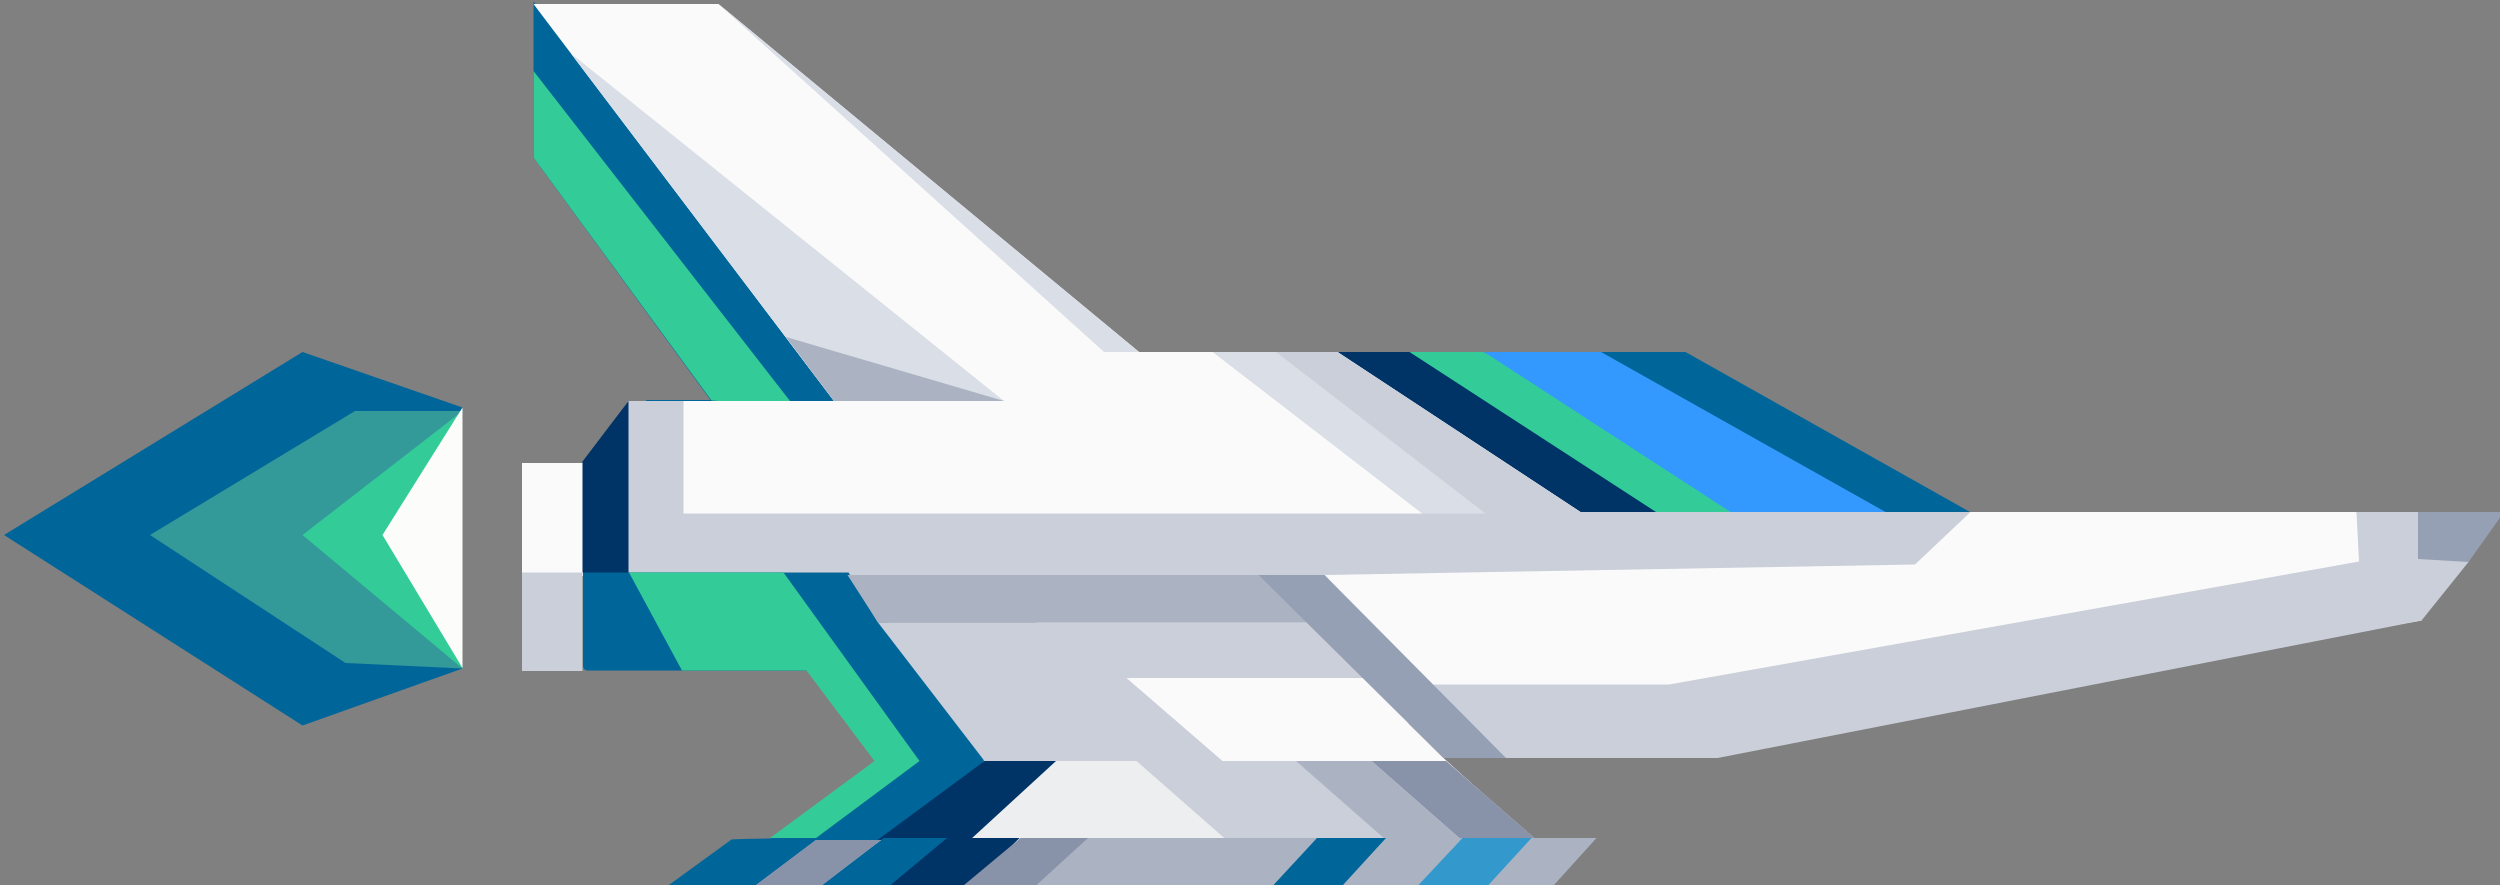 <?xml version="1.0" encoding="utf-8"?>
<!-- Generator: Adobe Illustrator 17.1.0, SVG Export Plug-In . SVG Version: 6.00 Build 0)  -->
<!DOCTYPE svg PUBLIC "-//W3C//DTD SVG 1.1//EN" "http://www.w3.org/Graphics/SVG/1.1/DTD/svg11.dtd">
<svg version="1.1" id="Capa_1" xmlns="http://www.w3.org/2000/svg" xmlns:xlink="http://www.w3.org/1999/xlink" x="0px" y="0px"
	 viewBox="0 0 500 177" enable-background="new 0 0 500 177" xml:space="preserve">
<rect x="0" y="0" width="500" height="177" fill="#808080" stroke="none"/>
<g>
	<polygon fill="#006699" points="92.5,133.7 60.5,145.1 0.8,107 60.5,70.4 92.5,81.5 82.3,110.9 	"/>
	<polygon fill="#003366" points="308.9,102.9 382.9,102.9 322.3,70.4 257.7,70.4 258.3,70.4 	"/>
	<polygon fill="#33CC99" points="331.2,102.4 381.3,102.4 296.8,70.4 281.9,70.4 	"/>
	<polygon fill="#006699" points="350.8,102.4 394,102.4 337.1,70.4 301.5,70.4 	"/>
	<path fill="#006699" d="M182.8,164.8h3.1c0.3,0,0.5-0.1,0.7-0.3l9.9-11.8c0.3-0.3,0.3-0.7,0.1-1.1L170,113.3
		c-0.2-0.2-0.4-0.4-0.7-0.4h-51.8c-0.5,0-0.9,0.4-0.9,0.9v19.4c0,0.5,0.4,0.9,0.9,0.9h46.5c0.3,0,0.5,0.1,0.7,0.4l12.8,17
		c0.3,0.4,0.2,1-0.2,1.3l-23,14.8c-0.1,0.1-0.3,0.1-0.5,0.1c0,0-7.3,0.1-7.5,0.2l-12.8,9.3c-0.7,0.5-0.3,0,0.5,0h9.9h26.8
		c0.2,0,0.5,0.2,0.6,0l8.7-9.6l2.2-2.3C182.3,164.9,182.5,164.8,182.8,164.8z"/>
	<polygon fill="#3399FF" points="346.1,102.4 377.1,102.4 320.2,70.4 296.8,70.4 	"/>
	<rect x="104.4" y="92.6" fill="#FAFAFA" width="12.2" height="22.6"/>
	<polygon fill="#006699" points="106.7,0.3 106.7,31.5 142.1,80 129.3,80 129.2,80.2 169.7,80.2 	"/>
	<polygon fill="#33CC99" points="106.7,14.2 106.7,31.5 142.3,80.1 142.3,80.1 143.7,80.2 158,80.2 	"/>
	<polygon fill="#FAFAFA" points="412.2,102.4 412.3,102.4 316.1,102.4 267.5,70.4 227.8,70.4 143.7,0.8 106.7,0.8 166.8,80.2 
		161.4,80.2 129.2,80.2 117.7,92.5 118.8,112.2 165.3,105.9 248.4,142.7 336.9,148 484.3,124.1 471.3,102.4 	"/>
	<polygon fill="#DADEE6" points="227.8,70.4 143.7,0.8 220.8,70.4 	"/>
	<polygon fill="#CACFD9" points="412.2,102.4 412.3,102.4 316.1,102.4 267.5,70.4 242.6,70.4 284.5,102.7 136.7,102.7 136.7,80.2 
		125.7,80.2 117.7,92.5 125.7,114.5 169.7,114.5 175.6,124.5 266.9,124.5 264.9,115 383,112.9 394.1,102.4 	"/>
	<polygon fill="#DADEE6" points="255.2,70.4 242.6,70.4 284.5,102.7 297.1,102.7 	"/>
	<polygon fill="#003366" points="116.5,92.3 116.5,114.5 125.7,114.5 125.7,80.2 	"/>
	<polygon fill="#DADEE6" points="114.2,10.7 166.8,80.2 200.8,80.2 	"/>
	<polygon fill="#33CC99" points="154,167.6 163.2,167.6 183.9,152.2 156.7,114.5 125.8,114.5 136.4,134.1 161.3,134.1 174.9,152.2 
		154,167.6 154,167.6 	"/>
	<g>
		<polygon fill="#FAFAFA" points="221.6,133.3 263.2,168 173.8,168 169.8,168 203.9,172.5 295.4,177.1 309.9,177.1 318.4,167.6 
			306.3,167.6 288.7,151.6 277.3,140.3 		"/>
		<polygon fill="#CACFD9" points="175.6,124.5 196.9,152.2 183.9,168 173.8,168 307.3,168 289.2,152.2 244.5,152.2 225.3,135.6 
			273,135.6 288.7,151.6 288.7,151.6 288.7,151.6 265.1,124.5 		"/>
		<polygon fill="#8893AA" points="307.3,168 289.2,152.2 274.3,152.2 292.3,168 		"/>
		<polygon fill="#ABB3C3" points="277.2,168 292.3,168 274.3,152.2 259.2,152.2 		"/>
		<polygon fill="#CACFD9" points="484.3,124.1 493.7,112.4 493.5,105.4 483.6,102.4 471.3,102.4 471.8,112.3 333.8,136.9 
			284.6,136.9 295.1,151.6 343.5,151.6 		"/>
	</g>
	<polygon fill="#EDEEF0" points="176.1,168 245.3,168 227.3,152.2 198.4,152.2 	"/>
	<polygon fill="#003366" points="211.2,152.2 196.9,152.2 175.5,168 177.5,168 186.1,168 188.3,168 192.9,169 	"/>
	<polygon fill="#ABB3C3" points="215.7,167.6 211.3,168 199.1,177.1 293.3,177.1 310.7,177.1 319.3,167.6 304.2,167.6 260.6,167.6 	
		"/>
	<g>
		<polygon fill="#006699" points="191.2,167.6 188,167.6 187.9,167.6 176.7,167.6 164.3,177.1 178.7,177.1 185.3,177.1 194.8,168 
			190.7,168 		"/>
		<polygon fill="#ABB3C3" points="174,168 171.7,168 163.2,168 151.1,177.1 164.3,177.1 176.2,168 		"/>
		<polygon fill="#8893AA" points="174,168 171.7,168 163.2,168 151.1,177.1 164.3,177.1 176.2,168 		"/>
		<polygon fill="#003366" points="203.9,167.6 199.8,167.6 199.7,167.6 189.4,167.6 178,177.1 194.5,177.1 		"/>
		<polygon fill="#8893AA" points="217.6,167.6 214.4,167.6 214.4,167.6 204.1,167.6 192.7,177.1 207.2,177.1 		"/>
	</g>
	<polygon fill="#ABB3C3" points="264.9,115 169.5,115 175.6,124.5 273.7,124.5 	"/>
	<polygon fill="#96A0B4" points="251.7,115 288.7,151.6 301.2,151.6 264.9,115 	"/>
	<polygon fill="#ABB3C3" points="200.8,80.2 157.2,67.4 166.8,80.2 	"/>
	<polygon fill="#006699" points="263.4,167.6 254.6,177.1 267,177.1 268.5,177.1 277.2,167.6 	"/>
	<polygon fill="#3399CC" points="292.5,167.6 283.6,177.1 296.1,177.1 297.6,177.1 306.3,167.6 	"/>
	<polygon fill="#96A0B4" points="500.8,102.4 483.6,102.4 483.6,111.8 493.7,112.4 	"/>
	<polygon fill="#CACFD9" points="104.4,134.2 116.5,134.2 116.5,126.2 116.5,119.3 116.5,114.5 104.4,114.5 	"/>
	<polygon fill="#339999" points="92.5,82.2 71,82.2 30,107 69.1,132.6 92.5,133.7 82.3,107.9 	"/>
	<polygon fill="#33CC99" points="92.5,82.2 88.3,107.9 92.5,133.7 60.5,107 	"/>
	<polyline fill="#FCFCFA" points="92.5,133.6 76.5,107 92.5,81.5 	"/>
</g>
</svg>
